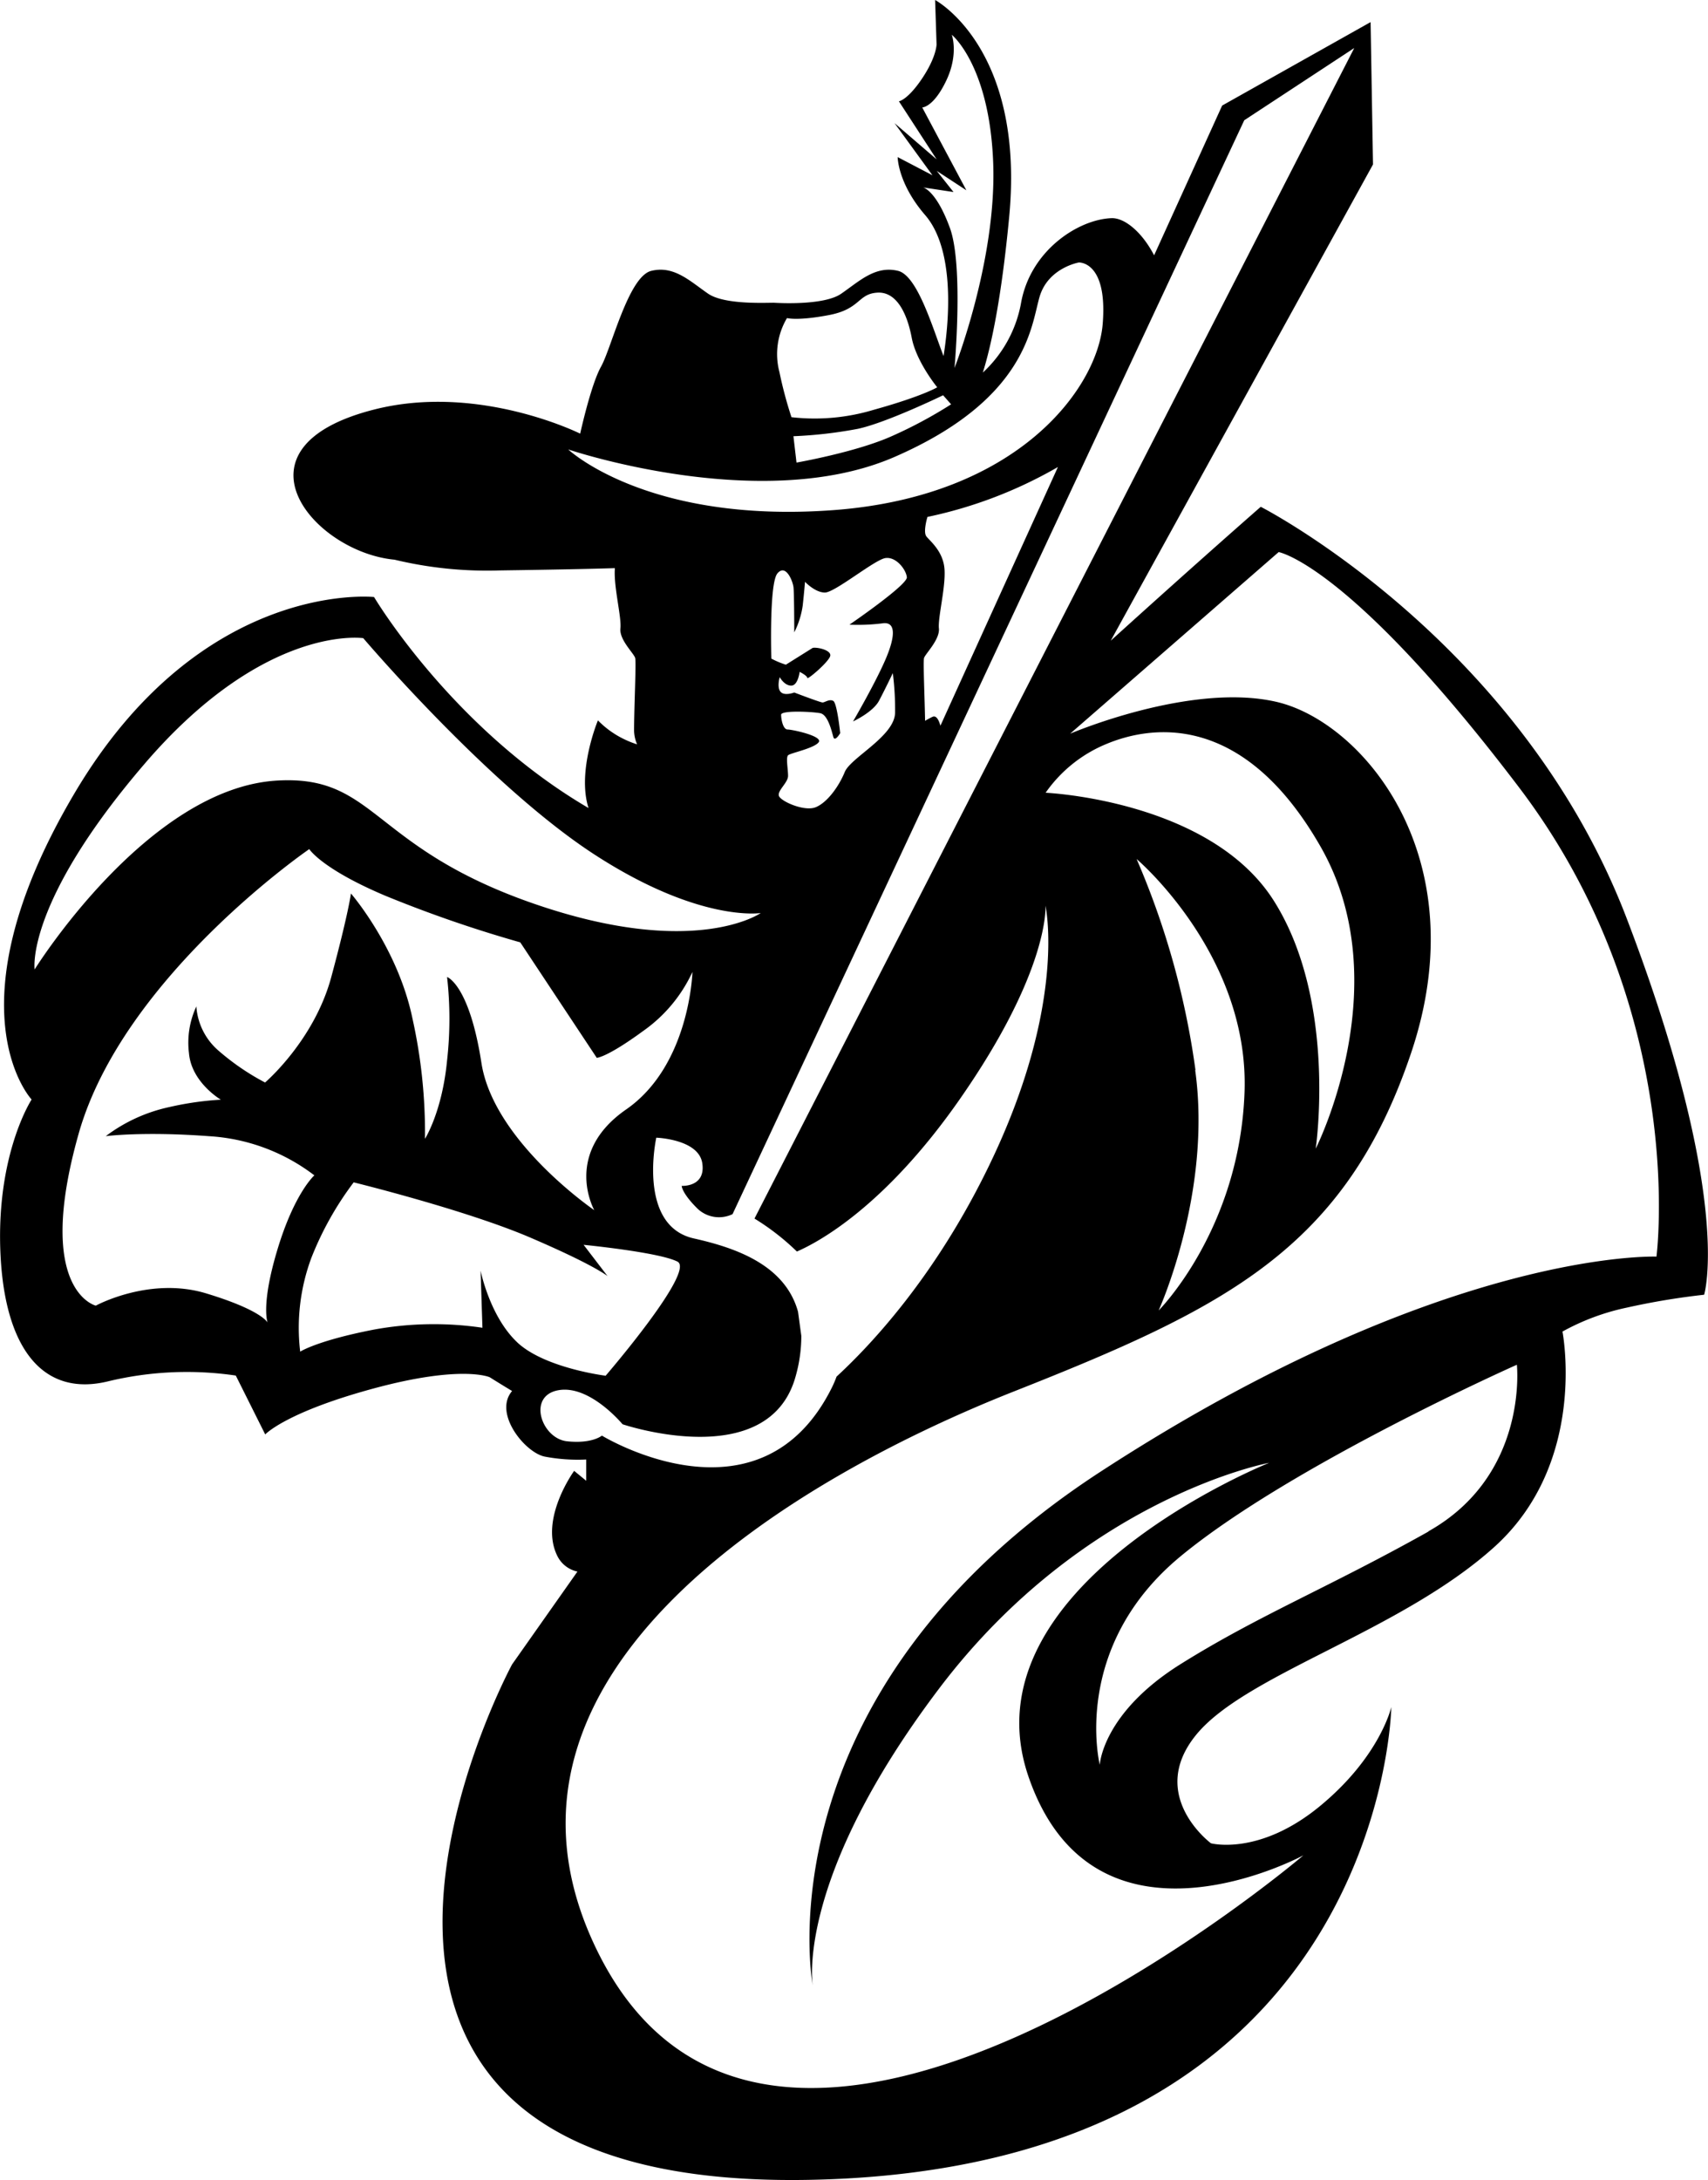 <svg xmlns="http://www.w3.org/2000/svg" viewBox="0 0 305.25 389.52"><title>Cavalier075_1c</title><path d="M333.12,164.22c-19.08-50-65.45-73.67-65.45-73.67s-10.39,9.06-26.81,23.92l46.87-85.09L287.3,3.95,260.77,18.86,248.61,45.62c-2.14-4.14-5.26-6.72-7.6-6.64-5.9.2-14.59,5.76-16.21,15.32A22.36,22.36,0,0,1,218,66.57c1.5-4.79,3.33-13.23,4.72-27.93C225.54,8.54,209.47,0,209.47,0l.26,7.93s0,2.24-2.59,6.1S203,18.1,203,18.1l6.74,10.37L202.22,22,209,31.32l-6.22-3.25s0,4.68,4.92,10.37c4.73,5.47,4.67,16.39,3.28,25.18-1.86-4.74-4.61-14.34-8.11-15.22-4.07-1-6.92,1.83-10.17,4.07-3,2.1-10.92,1.69-11.9,1.63s-8.85.46-11.9-1.63c-3.25-2.24-6.1-5.08-10.17-4.07s-7.12,13.83-8.95,17.08-3.74,12-3.74,12-18.21-9.1-36.93-4.28C82.55,80,98.44,98.65,112.86,100a70.85,70.85,0,0,0,18.79,1.92c9.87-.14,16.34-.28,20.58-.41,0,.07,0,.13,0,.2-.2,3.25,1.22,8.54,1,10.58s2.44,4.47,2.64,5.29-.2,8.75-.2,13a6.49,6.49,0,0,0,.54,2.41,16,16,0,0,1-2-.77,16.63,16.63,0,0,1-5-3.51s-3.78,9.07-1.68,15.66c-24.47-14.31-38.33-37.7-38.33-37.7s-30.91-3.29-53.61,35.19S48,196.45,48,196.45s-6.25,9.54-5.59,27S50,249.73,61.8,246.77a60.05,60.05,0,0,1,22.69-1l5.26,10.52s3.62-3.95,19.4-8.22,20.72-2,20.72-2,1.73,1.09,4,2.46c-3.41,4,2.36,11.08,5.89,11.73a31.45,31.45,0,0,0,7.36.51v3.8l-2.16-1.77s-6.28,8.62-3,15.21a5.19,5.19,0,0,0,3.59,2.78l-11.69,16.6s-50.65,93.73,52.62,92.09S291,305,291,305s-2,8.88-12.83,17.76-19.4,6.58-19.4,6.58-11.51-8.55-2.63-19.4,36.51-18.42,53.28-33.55,12.17-38.48,12.17-38.48a41.29,41.29,0,0,1,11.51-4.28,127.42,127.42,0,0,1,13.81-2.3S352.2,214.21,333.12,164.22ZM207.33,33.49l5.43.82-3-3.78L215.06,34l-7.89-14.8s2,0,4.28-4.77,1-8.22,1-8.22,6.74,5.43,7.4,22.86-6.91,36.67-6.91,36.67,1.64-18.25-.82-25S207.33,33.49,207.33,33.49Zm5,38.75a80.38,80.38,0,0,1-10.63,5.7c-6.36,2.85-17,4.71-17,4.71l-.55-4.71a78.66,78.66,0,0,0,11.51-1.32c5.15-1.1,15.24-6,15.24-6ZM183,56.83s1.88.54,7.52-.54,5.1-3.76,8.59-4,5.37,3.76,6.18,8.05,4.56,8.86,4.56,8.86-2.68,1.61-11.28,4a36.59,36.59,0,0,1-14.77,1.34,72.48,72.48,0,0,1-2.15-8.06A12.59,12.59,0,0,1,183,56.83ZM143.9,80.3S178.42,92,202.22,81.64,226.62,58.15,228.15,53s7-6.1,7-6.1,5.19-.3,4.27,11-14.95,30.81-48.2,33.25S143.9,80.3,143.9,80.3Zm66.25,32c-.2-2,1.22-7.32,1-10.58s-2.64-5.08-3.25-5.9.2-3.46.2-3.46a78.94,78.94,0,0,0,23.32-8.92l-21,46.22c-.31-1.09-.76-1.87-1.4-1.59a14.82,14.82,0,0,0-1.34.72c-.08-4.39-.36-10.5-.19-11.21S210.35,114.3,210.15,112.26ZM200,111.38c2.46-.41,2.46,2.19.55,6.57s-5.75,10.95-5.75,10.95,3.56-1.64,4.65-3.7,2.46-4.93,2.46-4.93a51.89,51.89,0,0,1,.41,7c0,4.24-7.94,8.07-9,10.67s-3.15,5.47-5.2,6.29-6.3-1.09-6.57-2.05,1.64-2.33,1.64-3.56-.41-3.26,0-3.67,4.65-1.23,5.47-2.33-4.73-2.28-5.55-2.28-1.16-1.82-1.16-2.64,5.61-.55,7-.27,2.05,3.28,2.33,4.24,1.23-.68,1.23-.68-.55-5.34-1.23-5.75-1.51.27-1.92.27-5.06-1.78-5.06-1.78-1.78.68-2.46-.14-.14-2.6-.14-2.6.82,1.51,2.05,1.51,1.51-2.46,1.51-2.46,1.37.68,1.37,1.09,4-3,4.11-4-2.37-1.54-3.15-1.37l-4.79,3a15,15,0,0,1-2.6-1.09s-.41-13.44,1.09-15.22,2.74,1.37,2.87,2.46.14,8.07.14,8.07a15.4,15.4,0,0,0,1.51-4.79c.27-2.46.41-4.24.41-4.24s1.78,1.92,3.56,1.92,8.9-5.88,10.81-6.16,3.69,2.05,3.83,3.42-10.26,8.48-10.26,8.48A35.3,35.3,0,0,0,200,111.38ZM48.54,173.21s-1.75-11.84,19.73-36.83,39-22.36,39-22.36,22.36,26.31,41.22,38.59,29.82,10.52,29.82,10.52-11.84,8.33-40.78-1.75-28-22.92-45.6-21.92C68.71,140.76,48.54,173.21,48.54,173.21Zm41.66,63.14s-.88-2.19-11-5.26-19.73,2.19-19.73,2.19-11-2.63-3.07-30.7,41.22-50.87,41.22-50.87,2.19,3.51,13.59,8.33a225.5,225.5,0,0,0,24.12,8.33L149,189s1.75,0,8.33-4.82a26.39,26.39,0,0,0,8.77-10.52s-.44,16.66-11.84,24.56-5.7,18-5.7,18-18-12.28-20.17-26.31-6.14-15.35-6.14-15.35a66.63,66.63,0,0,1,0,14.91c-.88,9.21-3.95,14-3.95,14A94,94,0,0,0,116.07,182c-2.63-12.72-11-22.36-11-22.36s-.44,3.51-3.51,14.91-11.84,18.86-11.84,18.86a43.4,43.4,0,0,1-8.33-5.7,11.46,11.46,0,0,1-3.95-7.89,15.34,15.34,0,0,0-1.32,8.33c.44,5.26,5.7,8.33,5.7,8.33a55,55,0,0,0-9.21,1.32A28.93,28.93,0,0,0,61.25,203s6.58-.88,18.42,0a34.31,34.31,0,0,1,18.86,7S95,213.11,91.95,223.2,90.19,236.35,90.19,236.35Zm44.62,3.51c-4.93-4.6-6.58-12.83-6.58-12.83l.33,10.2a59.3,59.3,0,0,0-19.4.33C99,239.53,96,241.5,96,241.5a35.87,35.87,0,0,1,2-16.77,56.81,56.81,0,0,1,7.56-13.48s20.06,4.93,31.57,9.87S150.93,228,150.93,228l-4.28-5.59s13.48,1.32,16.77,3-12.83,20.39-12.83,20.39S139.74,244.46,134.81,239.86Zm8.84,17.65c-4.54-.51-7.14-8.11-1.52-9.12s11.47,6.08,11.47,6.08,26.19,8.87,30.95-8.62a26.39,26.39,0,0,0,1-7.17l-.59-4.32c-2.32-8.38-11.16-11.42-18.62-13.09-10.17-2.28-6.71-18-6.71-18s7.57.25,8.22,4.56-3.68,4.05-3.68,4.05,0,1.27,2.81,4.05a5.57,5.57,0,0,0,6.28,1L264.72,21.49,284.38,8.58,177.19,217.72a43.35,43.35,0,0,1,7.58,5.89c3.69-1.6,15.63-7.9,29.07-27.16,16.22-23.24,15.35-34.64,15.35-34.64s3.95,17.54-10.09,46.48c-9.56,19.73-21,31.91-27.24,37.67a20,20,0,0,1-.82,1.92c-12.88,25.93-41.12,8.62-41.12,8.62S148.19,258,143.65,257.51ZM270,160.93c-11.4-18-40.78-19.29-40.78-19.29a24.7,24.7,0,0,1,11-8.77c7.46-3.07,24.12-6.14,38.15,18.42s-.88,53.94-.88,53.94S281.38,178.91,270,160.93Zm-14,30.26a144,144,0,0,0-10.52-37.71s20.17,17.1,19.29,41.66-15.35,39-15.35,39S259,213.11,255.95,191.19Zm41.66,82.44c-18,10.09-30.26,14.91-44.29,23.68s-14.47,18-14.47,18-5.26-21,14.47-37.27,60.07-34.2,60.07-34.2S315.58,263.54,297.6,273.62Zm40.78-49.11s-37.93-1.54-99.32,38.37-51.52,91.87-51.52,91.87-3.29-18.86,22.58-53.06,59-40.34,59-40.34-54.81,21.92-43,56.13,49.11,14,49.11,14-95.09,81-126.29,16.88c-24.34-50,36.83-84.85,74.55-99.76s59.2-25.43,71-60.51-8.77-59.2-24.12-62.71-36.83,5.7-36.83,5.7l37.27-32.45s12.72,2.19,43,42.1S338.39,224.51,338.39,224.51Z" transform="translate(-42.35)"/></svg>